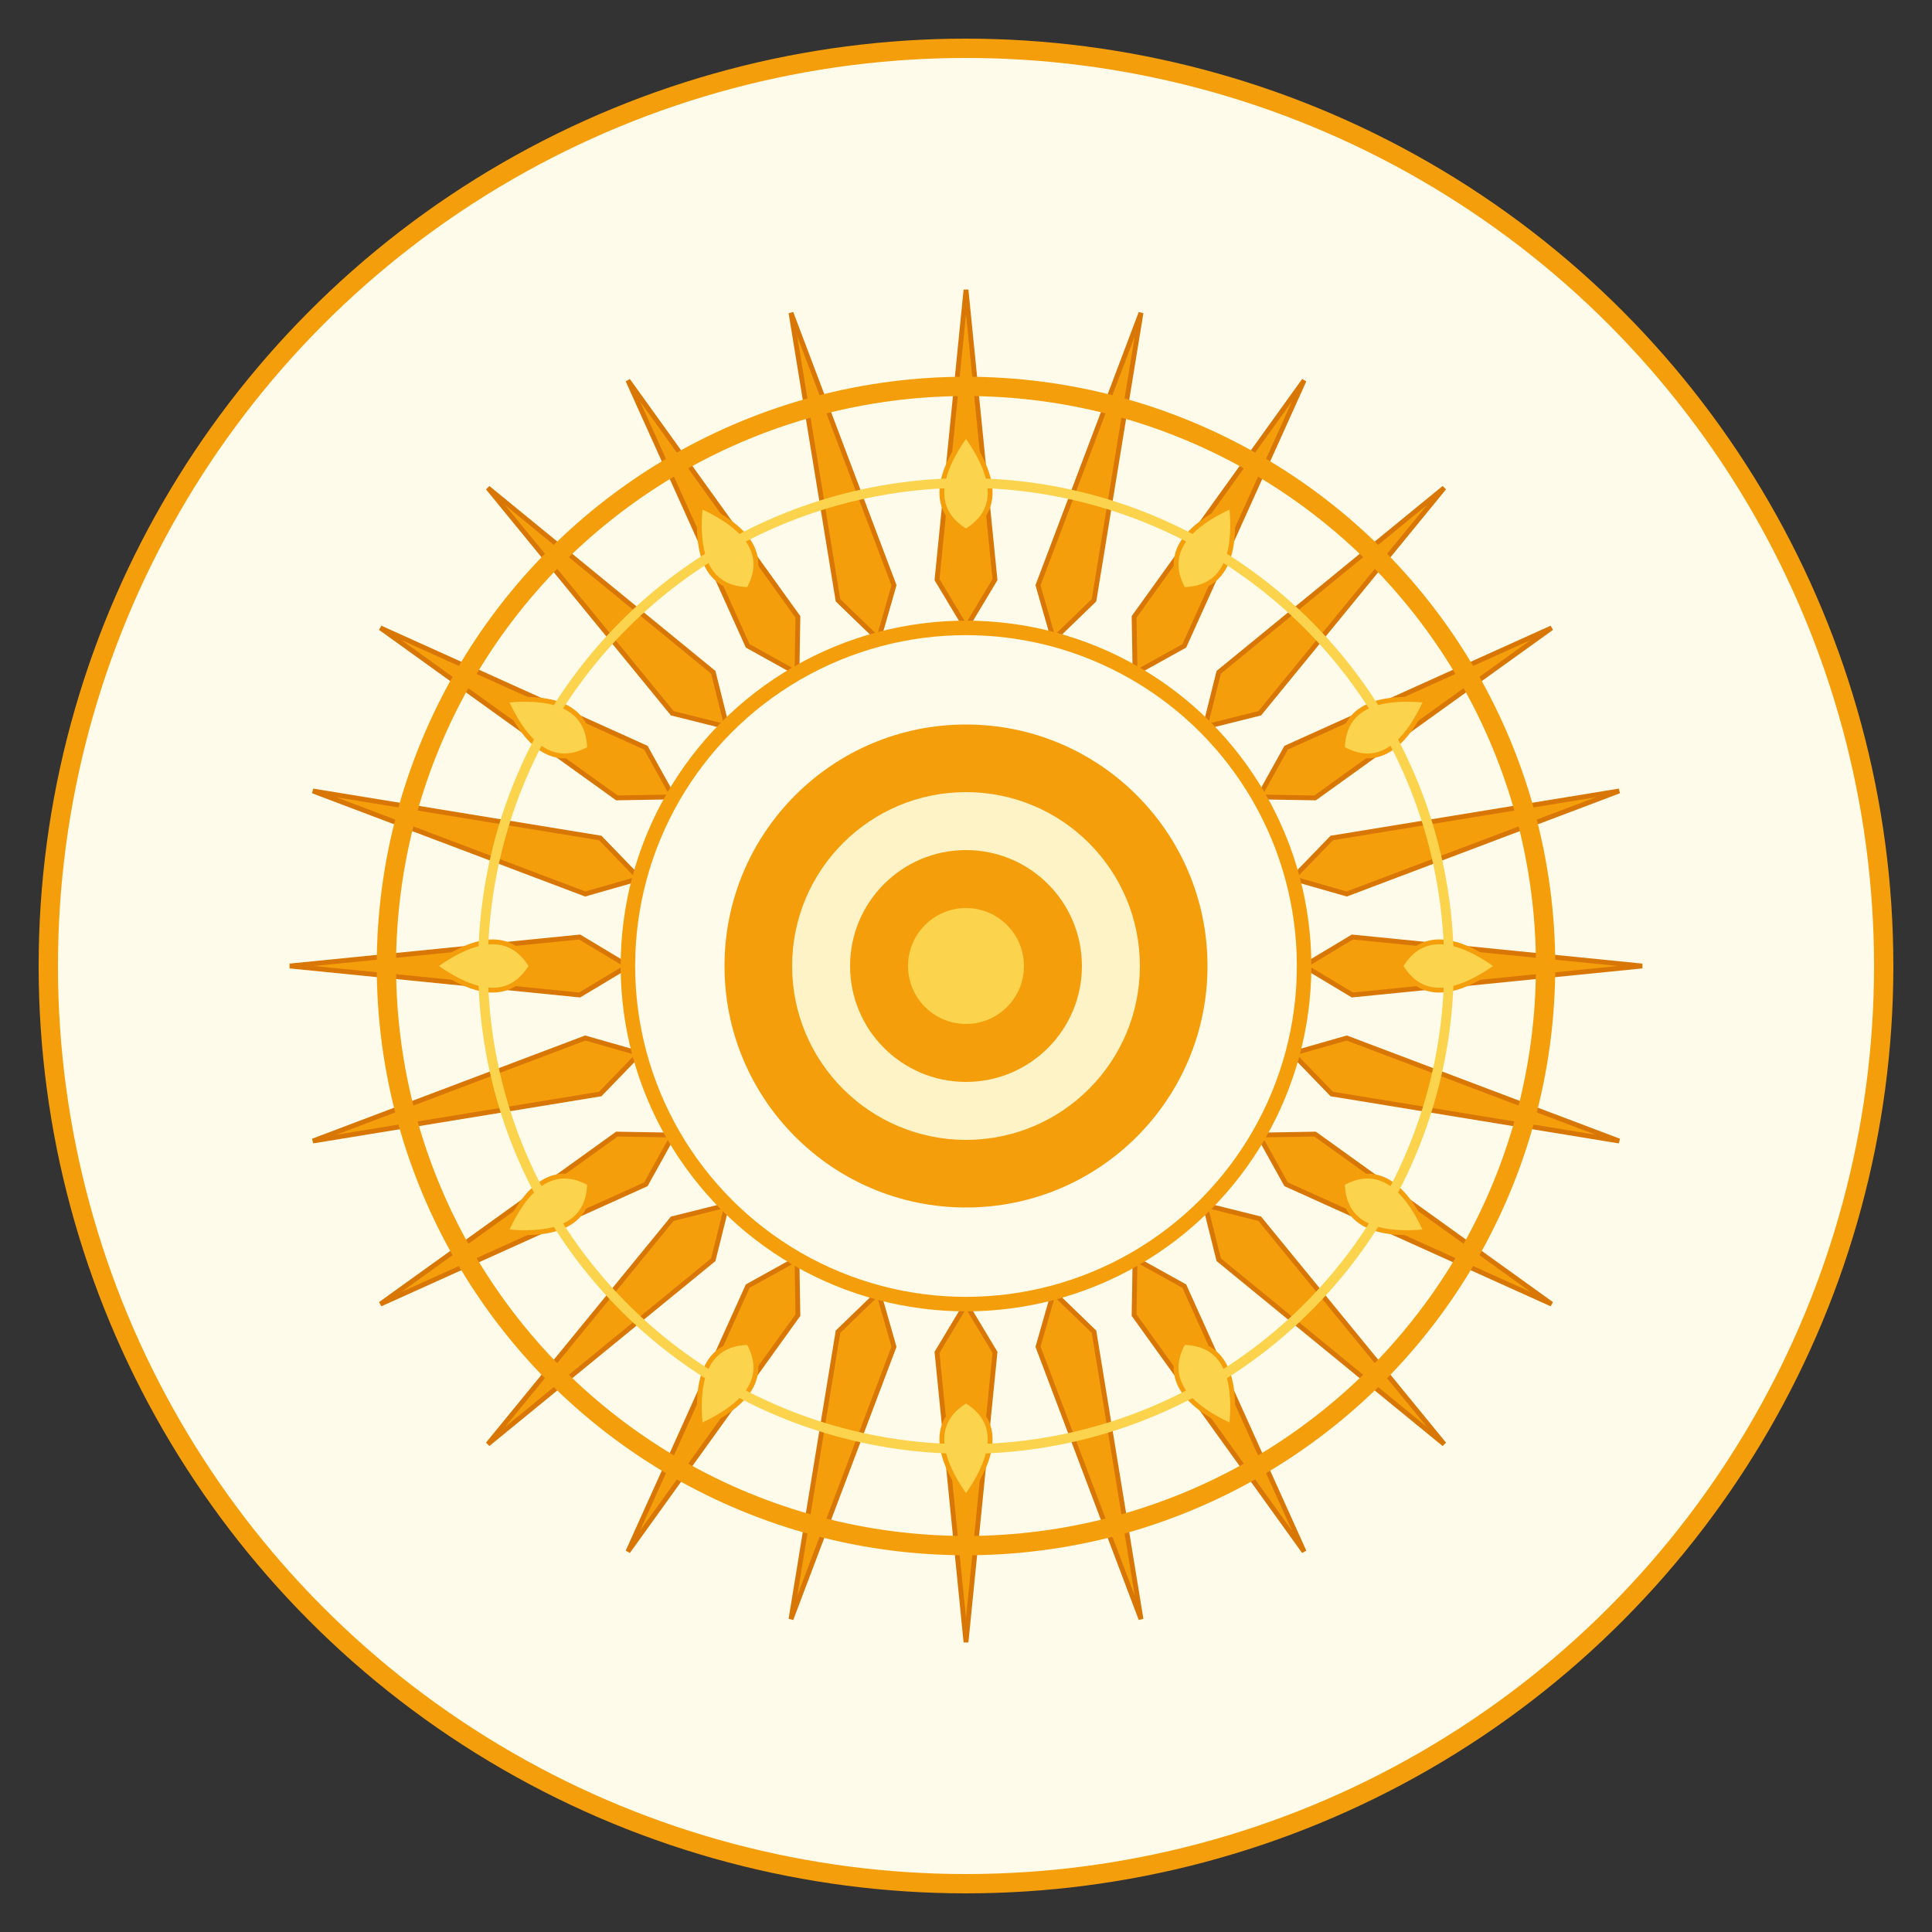 <svg id="sunburst" viewBox="0 0 200 200" xmlns="http://www.w3.org/2000/svg">
                <rect x="0" y="0" width="200" height="200" fill="#333333" stroke="none"/>
                <defs>
                    <g id="ray">
                        <path d="M 0,-70 L 3,-40 L 0,-35 L -3,-40 Z" fill="#F59E0B" stroke="#D97706" stroke-width="0.5"/>
                    </g>
                    <g id="curve">
                        <path d="M 0,-55 Q 5,-48 0,-45 Q -5,-48 0,-55" fill="#FCD34D" stroke="#F59E0B" stroke-width="0.5"/>
                    </g>
                </defs>
                <circle cx="100" cy="100" r="95" fill="#FFFBEB" stroke="#F59E0B" stroke-width="2"/>
                <g transform="translate(100,100)">
                    <use href="#ray" transform="rotate(0)"/>
                    <use href="#ray" transform="rotate(15)"/>
                    <use href="#ray" transform="rotate(30)"/>
                    <use href="#ray" transform="rotate(45)"/>
                    <use href="#ray" transform="rotate(60)"/>
                    <use href="#ray" transform="rotate(75)"/>
                    <use href="#ray" transform="rotate(90)"/>
                    <use href="#ray" transform="rotate(105)"/>
                    <use href="#ray" transform="rotate(120)"/>
                    <use href="#ray" transform="rotate(135)"/>
                    <use href="#ray" transform="rotate(150)"/>
                    <use href="#ray" transform="rotate(165)"/>
                    <use href="#ray" transform="rotate(180)"/>
                    <use href="#ray" transform="rotate(195)"/>
                    <use href="#ray" transform="rotate(210)"/>
                    <use href="#ray" transform="rotate(225)"/>
                    <use href="#ray" transform="rotate(240)"/>
                    <use href="#ray" transform="rotate(255)"/>
                    <use href="#ray" transform="rotate(270)"/>
                    <use href="#ray" transform="rotate(285)"/>
                    <use href="#ray" transform="rotate(300)"/>
                    <use href="#ray" transform="rotate(315)"/>
                    <use href="#ray" transform="rotate(330)"/>
                    <use href="#ray" transform="rotate(345)"/>
                </g>
                <g transform="translate(100,100)">
                    <use href="#curve" transform="rotate(0)"/>
                    <use href="#curve" transform="rotate(30)"/>
                    <use href="#curve" transform="rotate(60)"/>
                    <use href="#curve" transform="rotate(90)"/>
                    <use href="#curve" transform="rotate(120)"/>
                    <use href="#curve" transform="rotate(150)"/>
                    <use href="#curve" transform="rotate(180)"/>
                    <use href="#curve" transform="rotate(210)"/>
                    <use href="#curve" transform="rotate(240)"/>
                    <use href="#curve" transform="rotate(270)"/>
                    <use href="#curve" transform="rotate(300)"/>
                    <use href="#curve" transform="rotate(330)"/>
                </g>
                <circle cx="100" cy="100" r="60" fill="none" stroke="#F59E0B" stroke-width="2"/>
                <circle cx="100" cy="100" r="50" fill="none" stroke="#FCD34D" stroke-width="1"/>
                <circle cx="100" cy="100" r="35" fill="none" stroke="#F59E0B" stroke-width="1.5"/>
                <circle cx="100" cy="100" r="25" fill="#F59E0B"/>
                <circle cx="100" cy="100" r="18" fill="#FEF3C7"/>
                <circle cx="100" cy="100" r="12" fill="#F59E0B"/>
                <circle cx="100" cy="100" r="6" fill="#FCD34D"/>
            </svg>